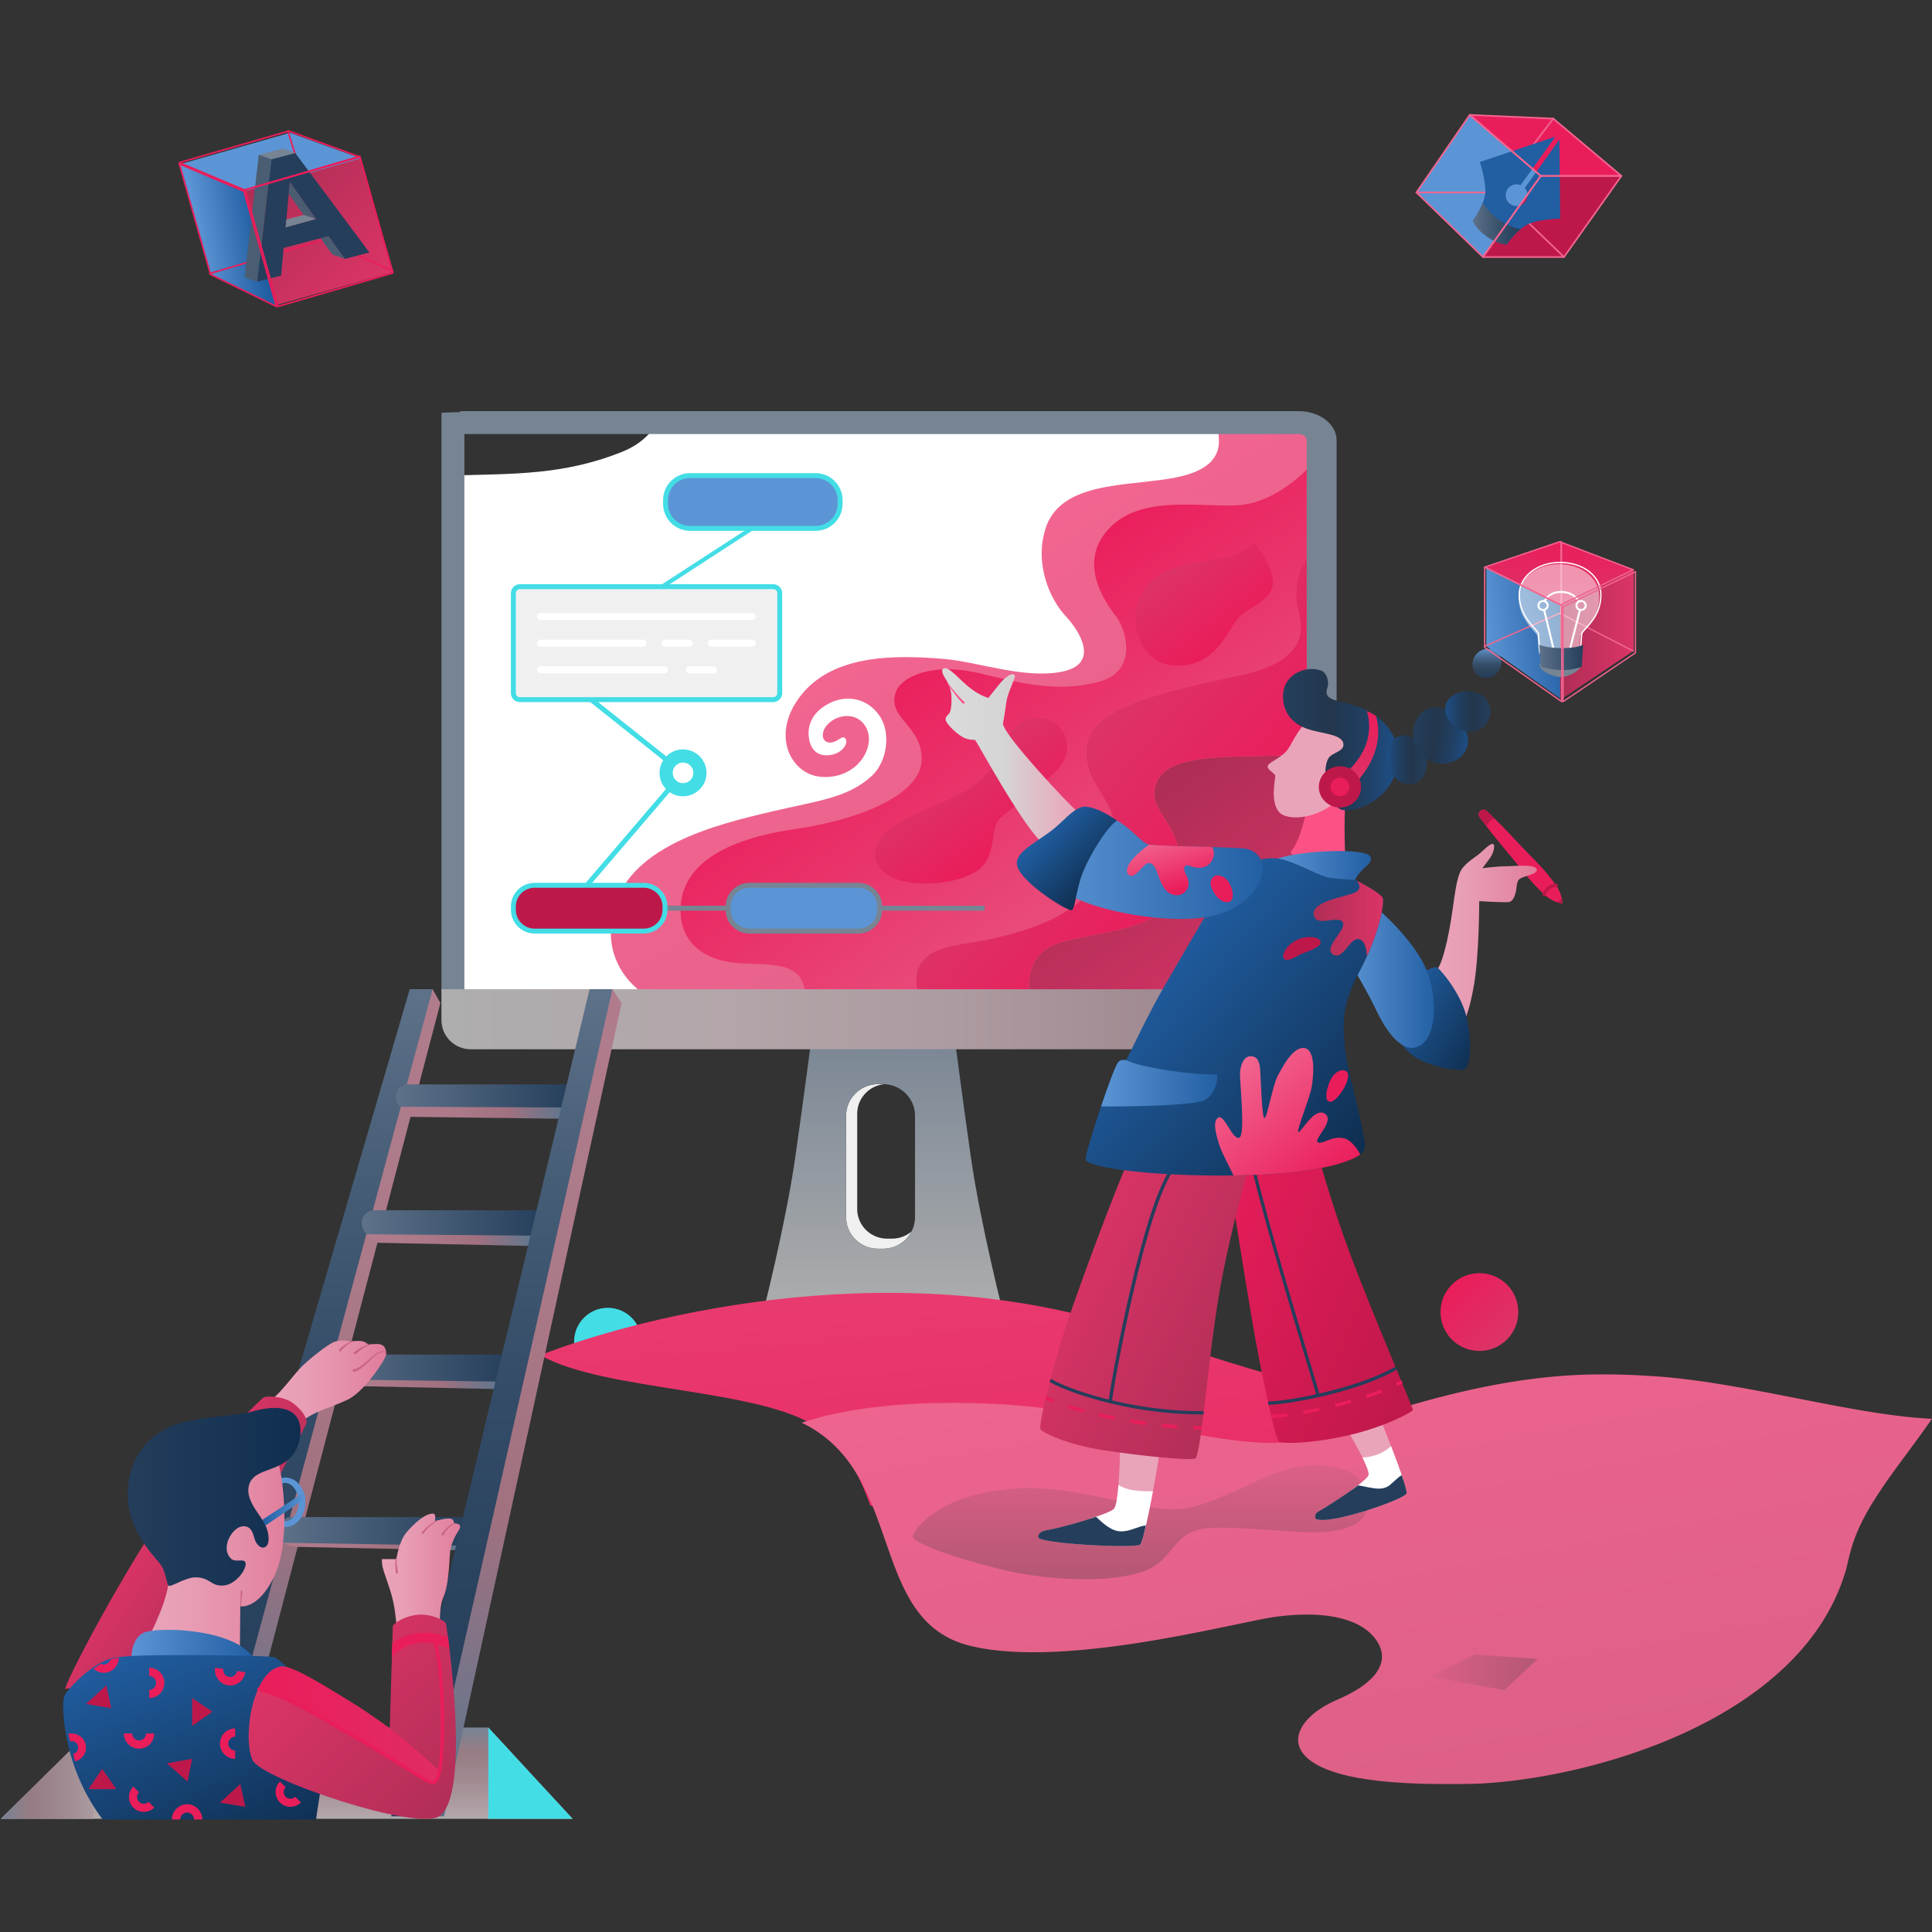 <svg id="SvgjsSvg1412" width="360" height="360" xmlns="http://www.w3.org/2000/svg" version="1.1" xmlns:xlink="http://www.w3.org/1999/xlink" xmlns:svgjs="http://svgjs.com/svgjs"><rect width="100%" height="100%" fill="#333333" stroke="none"/><defs id="SvgjsDefs1413"></defs><g id="SvgjsG1414"><svg xmlns="http://www.w3.org/2000/svg" viewBox="0 0 764 675" width="360" height="360"><defs><linearGradient id="a" x1="14.648%" x2="85.355%" y1="14.645%" y2="85.352%"><stop offset="0%" stop-color="#ea1d5b" class="stopColorEA971D svgShape"></stop><stop offset="100%" stop-color="#dc3467" class="stopColorDC6734 svgShape"></stop></linearGradient><linearGradient id="b" x1="50%" x2="50%" y1="100%" y2="0%"><stop offset="0%" stop-color="#aeaeae" class="stopColorB5A8AE svgShape"></stop><stop offset="100%" stop-color="#778493" class="stopColor93778B svgShape"></stop></linearGradient><linearGradient id="c" x1="38.003%" x2="95.621%" y1="33.896%" y2="105.438%"><stop offset="0%" stop-color="#f26590" class="stopColorF2D265 svgShape"></stop><stop offset="100%" stop-color="#dc6086" class="stopColorDCBB60 svgShape"></stop></linearGradient><linearGradient id="d" x1="39.858%" x2="72.074%" y1="32.596%" y2="70.938%"><stop offset="0%" stop-color="#ea1d5b" class="stopColorEA971D svgShape"></stop><stop offset="100%" stop-color="#e94a7a" class="stopColorE9AA4A svgShape"></stop></linearGradient><linearGradient id="e" x1="31.261%" x2="95.783%" y1="27.382%" y2="105.079%"><stop offset="0%" stop-color="#ae2e55" class="stopColorAE2E41 svgShape"></stop><stop offset="100%" stop-color="#dc3467" class="stopColorDC6734 svgShape"></stop></linearGradient><linearGradient id="f" x1="41.855%" x2="72.618%" y1="42.424%" y2="70.404%"><stop offset="0%" stop-color="#dc3467" class="stopColorDC6734 svgShape"></stop><stop offset="100%" stop-color="#ea1d5b" class="stopColorEA971D svgShape"></stop></linearGradient><linearGradient id="g" x1="23.78%" x2="71.986%" y1="18.064%" y2="71.806%"><stop offset="0%" stop-color="#dc3467" class="stopColorDC6734 svgShape"></stop><stop offset="100%" stop-color="#ea1d5b" class="stopColorEA971D svgShape"></stop></linearGradient><linearGradient id="h" x1="36.518%" x2="70.455%" y1="33.498%" y2="72.743%"><stop offset="0%" stop-color="#dc3467" class="stopColorDC6734 svgShape"></stop><stop offset="100%" stop-color="#ea1d5b" class="stopColorEA971D svgShape"></stop></linearGradient><linearGradient id="i" x1="0%" x2="100%" y1="50.001%" y2="50.001%"><stop offset="0%" stop-color="#aeaeae" class="stopColorB5A8AE svgShape"></stop><stop offset="31.73%" stop-color="#b3a5a9" class="stopColorB3A5AC svgShape"></stop><stop offset="57.83%" stop-color="#ac9ba0" class="stopColorAC9BA4 svgShape"></stop><stop offset="81.86%" stop-color="#a08990" class="stopColorA08998 svgShape"></stop><stop offset="100%" stop-color="#778493" class="stopColor93778B svgShape"></stop></linearGradient><linearGradient id="j" x1="23.843%" x2="80.867%" y1="-67.364%" y2="147.433%"><stop offset="0%" stop-color="#e94a7a" class="stopColorE9AA4A svgShape"></stop><stop offset="100%" stop-color="#ea1d5b" class="stopColorEA971D svgShape"></stop></linearGradient><linearGradient id="k" x1="21.642%" x2="84.706%" y1="-30.628%" y2="92.986%"><stop offset="0%" stop-color="#f26590" class="stopColorF2D265 svgShape"></stop><stop offset="100%" stop-color="#dc6086" class="stopColorDCBB60 svgShape"></stop></linearGradient><linearGradient id="l" x1="50%" x2="50%" y1="99.999%" y2="-.001%"><stop offset="0%" stop-color="#b35773" class="stopColorB39057 svgShape"></stop><stop offset="100%" stop-color="#dc6086" class="stopColorDCBB60 svgShape"></stop></linearGradient><linearGradient id="m" x1="-19.02%" x2="98.87%" y1="12.442%" y2="89.552%"><stop offset="0%" stop-color="#ea1d5b" class="stopColorEA971D svgShape"></stop><stop offset="100%" stop-color="#be184a" class="stopColorBE4118 svgShape"></stop></linearGradient><linearGradient id="n" x1="13.506%" x2="101.19%" y1="19.367%" y2="80.921%"><stop offset="0%" stop-color="#dc3467" class="stopColorDC6734 svgShape"></stop><stop offset="100%" stop-color="#ae2e55" class="stopColorAE2E41 svgShape"></stop></linearGradient><linearGradient id="o" x1=".003%" x2="100.001%" y1="50%" y2="50%"><stop offset="0%" stop-color="#253e5b" class="stopColor5B252C svgShape"></stop><stop offset="17.05%" stop-color="#243c57" class="stopColor572433 svgShape"></stop><stop offset="41.42%" stop-color="#23364c" class="stopColor4C2346 svgShape"></stop><stop offset="70.18%" stop-color="#204064" class="stopColor3B2064 svgShape"></stop><stop offset="100%" stop-color="#1c518c" class="stopColor241C8C svgShape"></stop></linearGradient><linearGradient id="p" x1="0%" x2="100.001%" y1="50%" y2="50%"><stop offset="0%" stop-color="#1c518c" class="stopColor241C8C svgShape"></stop><stop offset="29.82%" stop-color="#204064" class="stopColor3B2064 svgShape"></stop><stop offset="58.58%" stop-color="#23364c" class="stopColor4C2346 svgShape"></stop><stop offset="82.95%" stop-color="#243c57" class="stopColor572433 svgShape"></stop><stop offset="100%" stop-color="#253e5b" class="stopColor5B252C svgShape"></stop></linearGradient><linearGradient id="q" x1="-.373%" x2="100.832%" y1="42.743%" y2="58.547%"><stop offset="0%" stop-color="#253e5b" class="stopColor5B252C svgShape"></stop><stop offset="17.05%" stop-color="#243c57" class="stopColor572433 svgShape"></stop><stop offset="41.42%" stop-color="#23364c" class="stopColor4C2346 svgShape"></stop><stop offset="70.18%" stop-color="#204064" class="stopColor3B2064 svgShape"></stop><stop offset="100%" stop-color="#1c518c" class="stopColor241C8C svgShape"></stop></linearGradient><linearGradient id="r" x1="-.006%" x2="100%" y1="50%" y2="50%"><stop offset="0%" stop-color="#1c518c" class="stopColor241C8C svgShape"></stop><stop offset="29.82%" stop-color="#204064" class="stopColor3B2064 svgShape"></stop><stop offset="58.58%" stop-color="#23364c" class="stopColor4C2346 svgShape"></stop><stop offset="82.95%" stop-color="#243c57" class="stopColor572433 svgShape"></stop><stop offset="100%" stop-color="#253e5b" class="stopColor5B252C svgShape"></stop></linearGradient><linearGradient id="s" x1="50.008%" x2="50.008%" y1="100.006%" y2=".002%"><stop offset="0%" stop-color="#253e5b" class="stopColor5B252C svgShape"></stop><stop offset="11.71%" stop-color="#27405b" class="stopColor5B2733 svgShape"></stop><stop offset="28.45%" stop-color="#2e435b" class="stopColor5B2E46 svgShape"></stop><stop offset="48.21%" stop-color="#364f6b" class="stopColor5B3964 svgShape"></stop><stop offset="70.28%" stop-color="#486a90" class="stopColor5C4890 svgShape"></stop><stop offset="94%" stop-color="#5b8dc6" class="stopColor5C5BC6 svgShape"></stop><stop offset="100%" stop-color="#5c95d5" class="stopColor5C60D5 svgShape"></stop></linearGradient><linearGradient id="t" x1="50.002%" x2="50.002%" y1="99.999%" y2="-.002%"><stop offset="0%" stop-color="#dc3467" class="stopColorDC6734 svgShape"></stop><stop offset="100%" stop-color="#ea1d5b" class="stopColorEA971D svgShape"></stop></linearGradient><linearGradient id="u" x1="-.001%" x2="99.999%" y1="50%" y2="50%"><stop offset="0%" stop-color="#eaa4b9" class="stopColorEAAEA4 svgShape"></stop><stop offset="31.26%" stop-color="#e89db4" class="stopColorE8A89D svgShape"></stop><stop offset="78.25%" stop-color="#e388a4" class="stopColorE39688 svgShape"></stop><stop offset="100%" stop-color="#e07c9a" class="stopColorE08C7C svgShape"></stop></linearGradient><linearGradient id="v" x1="9.442%" x2="103.777%" y1="23.853%" y2="91.565%"><stop offset="0%" stop-color="#215ea2" class="stopColor2421A2 svgShape"></stop><stop offset="100%" stop-color="#0f2e50" class="stopColor250F50 svgShape"></stop></linearGradient><linearGradient id="w" x1=".002%" x2="100.003%" y1="50%" y2="50%"><stop offset="0%" stop-color="#5c95d5" class="stopColor5C60D5 svgShape"></stop><stop offset="100%" stop-color="#215ea2" class="stopColor2421A2 svgShape"></stop></linearGradient><linearGradient id="x" x1="-.001%" x2="99.998%" y1="50%" y2="50%"><stop offset="0%" stop-color="#5c95d5" class="stopColor5C60D5 svgShape"></stop><stop offset="100%" stop-color="#215ea2" class="stopColor2421A2 svgShape"></stop></linearGradient><linearGradient id="y" x1="23.228%" x2="92.638%" y1="29.077%" y2="93.129%"><stop offset="0%" stop-color="#215ea2" class="stopColor2421A2 svgShape"></stop><stop offset="100%" stop-color="#0f2e50" class="stopColor250F50 svgShape"></stop></linearGradient><linearGradient id="z" x1=".003%" x2="100%" y1="49.999%" y2="49.999%"><stop offset="0%" stop-color="#5c95d5" class="stopColor5C60D5 svgShape"></stop><stop offset="100%" stop-color="#215ea2" class="stopColor2421A2 svgShape"></stop></linearGradient><linearGradient id="A" x1=".003%" x2="100%" y1="49.999%" y2="49.999%"><stop offset="0%" stop-color="#ae2e55" class="stopColorAE2E41 svgShape"></stop><stop offset="100%" stop-color="#dc3467" class="stopColorDC6734 svgShape"></stop></linearGradient><linearGradient id="B" x1="10.615%" x2="83.809%" y1="19.595%" y2="101.619%"><stop offset="0%" stop-color="#f26590" class="stopColorF2D265 svgShape"></stop><stop offset="100%" stop-color="#ea1d5b" class="stopColorEA971D svgShape"></stop></linearGradient><linearGradient id="C" x1=".003%" x2="100.001%" y1="50%" y2="50%"><stop offset="0%" stop-color="#dbdbdb" class="stopColorFCC3BB svgShape"></stop><stop offset="45.88%" stop-color="#d5d5d5" class="stopColorF6BCB4 svgShape"></stop><stop offset="100%" stop-color="#eaa4b9" class="stopColorEAAEA4 svgShape"></stop></linearGradient><linearGradient id="D" x1=".001%" x2="100%" y1="50.001%" y2="50.001%"><stop offset="0%" stop-color="#5c95d5" class="stopColor5C60D5 svgShape"></stop><stop offset="100%" stop-color="#215ea2" class="stopColor2421A2 svgShape"></stop></linearGradient><linearGradient id="E" x1="31.122%" x2="83.799%" y1="18.225%" y2="71.043%"><stop offset="0%" stop-color="#215ea2" class="stopColor2421A2 svgShape"></stop><stop offset="100%" stop-color="#0f2e50" class="stopColor250F50 svgShape"></stop></linearGradient><linearGradient id="F" x1="27.205%" x2="75.58%" y1="-8.414%" y2="77.767%"><stop offset="0%" stop-color="#f26590" class="stopColorF2D265 svgShape"></stop><stop offset="100%" stop-color="#ea1d5b" class="stopColorEA971D svgShape"></stop></linearGradient><linearGradient id="G" x1="-.002%" x2="100%" y1="49.998%" y2="49.998%"><stop offset="0%" stop-color="#5e7289" class="stopColor895E68 svgShape"></stop><stop offset="32.9%" stop-color="#475d76" class="stopColor76474F svgShape"></stop><stop offset="74.85%" stop-color="#2e4762" class="stopColor622E36 svgShape"></stop><stop offset="100%" stop-color="#253e5b" class="stopColor5B252C svgShape"></stop></linearGradient><linearGradient id="H" x1="11.138%" x2="88.867%" y1="11.137%" y2="88.866%"><stop offset="0%" stop-color="#ae2e55" class="stopColorAE2E41 svgShape"></stop><stop offset="100%" stop-color="#dc3467" class="stopColorDC6734 svgShape"></stop></linearGradient><linearGradient id="I" x1="21.417%" x2="78.911%" y1="57.198%" y2="42.721%"><stop offset="0%" stop-color="#5c95d5" class="stopColor5C60D5 svgShape"></stop><stop offset="100%" stop-color="#215ea2" class="stopColor2421A2 svgShape"></stop></linearGradient><linearGradient id="J" x1=".354%" x2="106.327%" y1="60.257%" y2="38.365%"><stop offset="0%" stop-color="#5c95d5" class="stopColor5C60D5 svgShape"></stop><stop offset="100%" stop-color="#215ea2" class="stopColor2421A2 svgShape"></stop></linearGradient><linearGradient id="K" x1=".001%" x2="100%" y1="50%" y2="50%"><stop offset="0%" stop-color="#ae2e55" class="stopColorAE2E41 svgShape"></stop><stop offset="100%" stop-color="#dc3467" class="stopColorDC6734 svgShape"></stop></linearGradient><linearGradient id="L" x1="50%" x2="50%" y1="99.999%" y2=".001%"><stop offset="0%" stop-color="#dc3467" class="stopColorDC6734 svgShape"></stop><stop offset="100%" stop-color="#ea1d5b" class="stopColorEA971D svgShape"></stop></linearGradient><linearGradient id="M" x1="-.001%" x2="100%" y1="49.998%" y2="49.998%"><stop offset="0%" stop-color="#5e7289" class="stopColor895E68 svgShape"></stop><stop offset="100%" stop-color="#253e5b" class="stopColor5B252C svgShape"></stop></linearGradient><linearGradient id="N" x1="0%" x2="99.999%" y1="49.999%" y2="49.999%"><stop offset="0%" stop-color="#dc6086" class="stopColorDCBB60 svgShape"></stop><stop offset="100%" stop-color="#b35773" class="stopColorB39057 svgShape"></stop></linearGradient><linearGradient id="O" x1="50%" x2="50%" y1="100%" y2=".001%"><stop offset="0%" stop-color="#aeaeae" class="stopColorB5A8AE svgShape"></stop><stop offset="3.76%" stop-color="#b3a5a9" class="stopColorB3A5AC svgShape"></stop><stop offset="40.26%" stop-color="#a18c92" class="stopColorA18C9A svgShape"></stop><stop offset="73.41%" stop-color="#977c84" class="stopColor977C8F svgShape"></stop><stop offset="100%" stop-color="#778493" class="stopColor93778B svgShape"></stop></linearGradient><linearGradient id="P" x1="0%" x2="99.999%" y1="50.001%" y2="50.001%"><stop offset="0%" stop-color="#778493" class="stopColor93778B svgShape"></stop><stop offset="31.97%" stop-color="#967c84" class="stopColor967C90 svgShape"></stop><stop offset="71.76%" stop-color="#a08c92" class="stopColorA08C9D svgShape"></stop><stop offset="100%" stop-color="#ab9ba0" class="stopColorA99BAB svgShape"></stop></linearGradient><linearGradient id="Q" x1="50%" x2="50%" y1="100%" y2="0%"><stop offset="0%" stop-color="#5e7289" class="stopColor895E68 svgShape"></stop><stop offset="5.5%" stop-color="#61768d" class="stopColor8D616A svgShape"></stop><stop offset="36.19%" stop-color="#a17180" class="stopColorA17174 svgShape"></stop><stop offset="67.47%" stop-color="#ac7a89" class="stopColorAC7A7A svgShape"></stop><stop offset="100%" stop-color="#b07c8c" class="stopColorB07D7C svgShape"></stop></linearGradient><linearGradient id="R" x1="50%" x2="50%" y1="100%" y2="0%"><stop offset="0%" stop-color="#5e7289" class="stopColor895E68 svgShape"></stop><stop offset="5.5%" stop-color="#61768d" class="stopColor8D616A svgShape"></stop><stop offset="36.19%" stop-color="#a17180" class="stopColorA17174 svgShape"></stop><stop offset="67.47%" stop-color="#ac7a89" class="stopColorAC7A7A svgShape"></stop><stop offset="100%" stop-color="#b07c8c" class="stopColorB07D7C svgShape"></stop></linearGradient><linearGradient id="S" x1="0%" x2="99.999%" y1="50.003%" y2="50.003%"><stop offset="0%" stop-color="#b07c8c" class="stopColorB07D7C svgShape"></stop><stop offset="32.53%" stop-color="#ac7a89" class="stopColorAC7A7A svgShape"></stop><stop offset="63.81%" stop-color="#a17180" class="stopColorA17174 svgShape"></stop><stop offset="94.5%" stop-color="#61768d" class="stopColor8D616A svgShape"></stop><stop offset="100%" stop-color="#5e7289" class="stopColor895E68 svgShape"></stop></linearGradient><linearGradient id="T" x1="0%" x2="100%" y1="49.997%" y2="49.997%"><stop offset="0%" stop-color="#b07c8c" class="stopColorB07D7C svgShape"></stop><stop offset="32.53%" stop-color="#ac7a89" class="stopColorAC7A7A svgShape"></stop><stop offset="63.81%" stop-color="#a17180" class="stopColorA17174 svgShape"></stop><stop offset="94.5%" stop-color="#61768d" class="stopColor8D616A svgShape"></stop><stop offset="100%" stop-color="#5e7289" class="stopColor895E68 svgShape"></stop></linearGradient><linearGradient id="U" x1="0%" x2="100.001%" y1="50%" y2="50%"><stop offset="0%" stop-color="#b07c8c" class="stopColorB07D7C svgShape"></stop><stop offset="32.53%" stop-color="#ac7a89" class="stopColorAC7A7A svgShape"></stop><stop offset="63.81%" stop-color="#a17180" class="stopColorA17174 svgShape"></stop><stop offset="94.5%" stop-color="#61768d" class="stopColor8D616A svgShape"></stop><stop offset="100%" stop-color="#5e7289" class="stopColor895E68 svgShape"></stop></linearGradient><linearGradient id="V" x1="0%" x2="99.999%" y1="49.998%" y2="49.998%"><stop offset="0%" stop-color="#b07c8c" class="stopColorB07D7C svgShape"></stop><stop offset="32.53%" stop-color="#ac7a89" class="stopColorAC7A7A svgShape"></stop><stop offset="63.81%" stop-color="#a17180" class="stopColorA17174 svgShape"></stop><stop offset="94.5%" stop-color="#61768d" class="stopColor8D616A svgShape"></stop><stop offset="100%" stop-color="#5e7289" class="stopColor895E68 svgShape"></stop></linearGradient><linearGradient id="W" x1="50%" x2="50%" y1="100%" y2="0%"><stop offset="0%" stop-color="#253e5b" class="stopColor5B252C svgShape"></stop><stop offset="26.42%" stop-color="#29425e" class="stopColor5E2930 svgShape"></stop><stop offset="51.81%" stop-color="#344c67" class="stopColor67343B svgShape"></stop><stop offset="76.72%" stop-color="#465d76" class="stopColor76464F svgShape"></stop><stop offset="100%" stop-color="#5e7289" class="stopColor895E68 svgShape"></stop></linearGradient><linearGradient id="X" x1="0%" x2="100%" y1="49.998%" y2="49.998%"><stop offset="0%" stop-color="#5e7289" class="stopColor895E68 svgShape"></stop><stop offset="100%" stop-color="#253e5b" class="stopColor5B252C svgShape"></stop></linearGradient><linearGradient id="Y" x1="0%" x2="100%" y1="50.001%" y2="50.001%"><stop offset="0%" stop-color="#5e7289" class="stopColor895E68 svgShape"></stop><stop offset="100%" stop-color="#253e5b" class="stopColor5B252C svgShape"></stop></linearGradient><linearGradient id="Z" x1="0%" x2="100.001%" y1="50.002%" y2="50.002%"><stop offset="0%" stop-color="#5e7289" class="stopColor895E68 svgShape"></stop><stop offset="100%" stop-color="#253e5b" class="stopColor5B252C svgShape"></stop></linearGradient><linearGradient id="aa" x1="0%" x2="99.999%" y1="50.001%" y2="50.001%"><stop offset="0%" stop-color="#5e7289" class="stopColor895E68 svgShape"></stop><stop offset="100%" stop-color="#253e5b" class="stopColor5B252C svgShape"></stop></linearGradient><linearGradient id="ab" x1="50%" x2="50%" y1="100%" y2="0%"><stop offset="0%" stop-color="#253e5b" class="stopColor5B252C svgShape"></stop><stop offset="26.42%" stop-color="#29425e" class="stopColor5E2930 svgShape"></stop><stop offset="51.81%" stop-color="#344c67" class="stopColor67343B svgShape"></stop><stop offset="76.72%" stop-color="#465d76" class="stopColor76464F svgShape"></stop><stop offset="100%" stop-color="#5e7289" class="stopColor895E68 svgShape"></stop></linearGradient><linearGradient id="ac" x1="-.001%" x2="100.001%" y1="49.999%" y2="49.999%"><stop offset="0%" stop-color="#eaa4b9" class="stopColorEAAEA4 svgShape"></stop><stop offset="31.26%" stop-color="#e89db4" class="stopColorE8A89D svgShape"></stop><stop offset="78.25%" stop-color="#e388a4" class="stopColorE39688 svgShape"></stop><stop offset="100%" stop-color="#e07c9a" class="stopColorE08C7C svgShape"></stop></linearGradient><linearGradient id="ad" x1="33.811%" x2="76.869%" y1="39.968%" y2="75.507%"><stop offset="0%" stop-color="#dc3467" class="stopColorDC6734 svgShape"></stop><stop offset="100%" stop-color="#ae2e55" class="stopColorAE2E41 svgShape"></stop></linearGradient><linearGradient id="ae" x1="-.001%" x2="99.999%" y1="50%" y2="50%"><stop offset="0%" stop-color="#eaa4b9" class="stopColorEAAEA4 svgShape"></stop><stop offset="31.26%" stop-color="#e89db4" class="stopColorE8A89D svgShape"></stop><stop offset="78.25%" stop-color="#e388a4" class="stopColorE39688 svgShape"></stop><stop offset="100%" stop-color="#e07c9a" class="stopColorE08C7C svgShape"></stop></linearGradient><linearGradient id="af" x1="-.002%" x2="100%" y1="50.001%" y2="50.001%"><stop offset="0%" stop-color="#253e5b" class="stopColor5B252C svgShape"></stop><stop offset="100%" stop-color="#0f2e50" class="stopColor250F50 svgShape"></stop></linearGradient><linearGradient id="ag" x1="0%" x2="99.999%" y1="50.009%" y2="50.009%"><stop offset="0%" stop-color="#215ea2" class="stopColor2421A2 svgShape"></stop><stop offset="100%" stop-color="#5c95d5" class="stopColor5C60D5 svgShape"></stop></linearGradient><linearGradient id="ah" x1="-.001%" x2="100%" y1="49.999%" y2="49.999%"><stop offset="0%" stop-color="#5c95d5" class="stopColor5C60D5 svgShape"></stop><stop offset="100%" stop-color="#215ea2" class="stopColor2421A2 svgShape"></stop></linearGradient><linearGradient id="ai" x1="15.618%" x2="88.777%" y1="-.33%" y2="112.841%"><stop offset="0%" stop-color="#215ea2" class="stopColor2421A2 svgShape"></stop><stop offset="100%" stop-color="#0f2e50" class="stopColor250F50 svgShape"></stop></linearGradient><linearGradient id="aj" x1="-.003%" x2="99.993%" y1="50.001%" y2="50.001%"><stop offset="0%" stop-color="#eaa4b9" class="stopColorEAAEA4 svgShape"></stop><stop offset="31.26%" stop-color="#e89db4" class="stopColorE8A89D svgShape"></stop><stop offset="78.25%" stop-color="#e388a4" class="stopColorE39688 svgShape"></stop><stop offset="100%" stop-color="#e07c9a" class="stopColorE08C7C svgShape"></stop></linearGradient><linearGradient id="ak" x1="24.482%" x2="100.408%" y1="13.643%" y2="90.35%"><stop offset="0%" stop-color="#dc3467" class="stopColorDC6734 svgShape"></stop><stop offset="100%" stop-color="#ae2e55" class="stopColorAE2E41 svgShape"></stop></linearGradient><linearGradient id="al" x1=".001%" x2="100.001%" y1="50%" y2="50%"><stop offset="0%" stop-color="#ea1d5b" class="stopColorEA971D svgShape"></stop><stop offset="100%" stop-color="#e12c63" class="stopColorE1772C svgShape"></stop></linearGradient></defs><g fill="none" fill-rule="evenodd"><g transform="translate(227 458)"><ellipse cx="13.355" cy="27.992" fill="#43dde6" rx="13.326" ry="13.324" class="colorB5A8AE svgShape"></ellipse><ellipse cx="358.029" cy="16.347" fill="url(#a)" rx="15.384" ry="15.382"></ellipse></g><path fill="#f0f0f0" d="M352.725 445.319h-1.875c-6.554 0-11.868-5.253-11.868-11.733v-37.67c0-6.067 4.66-11.06 10.635-11.67-.135-.003-.267-.019-.403-.019h-1.994c-6.978 0-12.634 5.591-12.634 12.49v40.101c0 6.899 5.656 12.49 12.634 12.49h1.994a12.64 12.64 0 0 0 11.26-6.847 11.894 11.894 0 0 1-7.749 2.858Z" class="colorE3DDE4 svgShape"></path><path fill="url(#b)" fill-rule="nonzero" d="M95.98 116.822s-9.147-35.724-12.967-62.167C79.688 31.64 75.698.684 75.698.684H48.214v.014l-.007-.014H20.724s-3.99 30.956-7.315 53.97C9.589 81.099.443 116.823.443 116.823h47.764l.007-.015v.015H95.98ZM46.22 90.308c-6.978 0-12.634-5.592-12.634-12.49V37.716c0-6.9 5.656-12.49 12.634-12.49h1.994c6.979 0 12.634 5.59 12.634 12.49v40.1c0 6.9-5.655 12.49-12.634 12.49H46.22Z" transform="translate(301 359)"></path><g transform="translate(174 118)"><path fill="#ffffff" d="M350.55 230.302V13.935c0-6.222-5.051-11.266-11.282-11.266H87.119c-3 5.664-7.509 10.442-15.004 13.458-23.27 9.362-43.171 8.687-67.535 9.413v204.762h345.97Z" class="colorFFF svgShape"></path><path fill="url(#c)" d="M350.55 13.935c0-6.222-5.051-11.266-11.282-11.266h-30.646l-1.515 3.261c2.431 8.416.648 15.537-11.56 19.26-17.649 5.38-49.47.526-56.074 21.255-4.538 14.242 1.836 28.161 7.886 34.635 6.051 6.474 13.397 18.99-1.296 22.011-14.693 3.022-33.28-3.831-46.24-4.963-19.773-1.727-46.459-2.267-58.884 16.831-9.192 14.129-2.16 27.622 8.157 29.51 7.869 1.44 16.26-2.265 19.448-9.71 2.938-6.863-.59-12.873-5.672-13.918-5.24-1.08-10.195 2.478-11.236 5.773-.972 3.074.844 4.7 2.808 4.531 3.133-.27 4.485-3.021 5.726-1.727 1.59 1.657-.783 5.746-5.401 6.582-3.482.631-7.86-.189-8.86-6.474-.937-5.893 2.053-11.275 8.968-14.35 6.416-2.854 14.046-1.511 18.8 5.179 4.754 6.69 3.295 18.288-3.026 24.06-9.434 8.618-21.085 9.698-39.111 13.919-23.022 5.39-58.127 13.972-63.313 40.784-3.064 15.836 4.549 25.594 11.92 31.183H350.55V13.935Z"></path><path fill="url(#d)" d="M216.676 209.046c14.483-3.235 41.056-9.386 48.619-33.178 6.971-21.93-11.184-25.068-9.724-42.997 1.296-15.915 31.438-22.084 60.503-28.268 29.41-6.259 24.634-20.286 22.905-27.19 0 0-3.98-18.607 11.571-25.24V17.3l-2.927-1.334c-.648 4.532-16.337 20.813-32.878 21.383-16.605.574-40.05-4.39-51.881 11.147-9.392 12.335-.81 26.004 4.537 32.855 3.61 4.626 9.167 21.419-6.807 25.733-19.772 5.34-37.784-1.65-50.563-4.045-15.828-2.968-27.713 1.996-29.82 8.254-3.565 10.586 11.102 13.18 10.21 27.351-.757 12.03-21.118 22.47-50.077 26.705-32.467 4.748-44.763 16.838-45.216 31.29-.433 13.81 9.562 20.5 21.716 21.633 11.64 1.086 26.685-1.528 27.516 12.03h44.556c-4.298-19.5 15.586-18.534 27.76-21.255Z"></path><path fill="url(#e)" d="M283.446 146.682c-5.348 12.677 12.479 15.753 8.859 39.922-3.219 21.488-39.976 18.558-51.86 25.68-7.084 4.245-7.949 12.245-7.49 18.018H350.55v-97.61c-13.37 8.27-60.238-2.287-67.104 13.99Z"></path><path fill="url(#f)" d="M338.979 77.412c1.73 6.905 6.505 20.932-22.905 27.19-29.065 6.185-59.207 12.355-60.503 28.269-1.461 17.93 16.695 21.067 9.724 42.997-7.563 23.79-34.136 29.943-48.62 33.178-12.173 2.72-32.056 1.755-27.759 21.256h44.038c-.457-5.773.407-13.773 7.492-18.019 11.883-7.12 48.64-4.19 51.859-25.68 3.619-24.168-14.207-27.244-8.86-39.921 6.868-16.277 53.736-5.72 67.105-13.99V52.175C335 58.806 338.98 77.412 338.98 77.412Z"></path><path fill="url(#g)" d="M322.016 52.056c-4.214 4.532-11.452 6.258-18.582 7.229-7.13.97-19.88 2.266-25.985 13.163-6.07 10.839-.386 27.121 12.317 28.161 17.126 1.403 21.555-14.134 26.093-18.935 4.13-4.372 13.289-6.636 13.451-13.595.162-6.96-7.294-16.023-7.294-16.023Z"></path><path fill="url(#h)" d="M184.047 186.172c9.98 1.963 25.93-.15 31.115-6.905 4.97-6.474 2.162-14.243 6.483-18.343 4.32-4.1 21.733-16.003 25.065-22.659 3.025-6.042.648-13.81-6.266-16.184-6.694-2.298-12.533.647-15.558 6.69-3.026 6.043-5.834 15.105-17.503 21.795-9.74 5.583-31.676 11.572-34.79 21.579-2.483 7.985 4.323 12.624 11.454 14.027Z"></path><path fill="#778493" d="M339.537 9.143c1.77 0 3.212 1.105 3.212 2.464V230.41h11.81V11.607c0-6.367-6.725-11.528-15.022-11.528H8.115C6.232 3.389 3.82 6.46.546 9.143h338.99Z" class="color93778B svgShape"></path><path fill="#778493" d="M9.646 230.409V.403C6.686.485 3.665.58.57.706v229.703h9.076Z" class="color93778B svgShape"></path><path fill="url(#i)" d="M.57 228.682v12.21c0 6.366 5.168 11.528 11.544 11.528h330.903c6.375 0 11.543-5.162 11.543-11.528v-12.21H.57Z"></path><path fill="#f0f0f0" d="M134.347 111.58a2.59 2.59 0 0 1-2.593 2.59H31.6a2.592 2.592 0 0 1-2.593-2.59V72.09c0-1.43 1.16-2.59 2.593-2.59h100.155a2.591 2.591 0 0 1 2.593 2.59v39.49Z" class="colorE3DDE4 svgShape"></path><path fill="#43dde6" fill-rule="nonzero" d="M131.754 115.14H31.6a3.567 3.567 0 0 1-3.565-3.56V72.09c0-1.964 1.6-3.56 3.565-3.56h100.155a3.567 3.567 0 0 1 3.566 3.56v39.49c0 1.964-1.6 3.56-3.566 3.56ZM31.6 70.473c-.893 0-1.62.726-1.62 1.618v39.49c0 .892.726 1.619 1.62 1.619h100.155c.894 0 1.621-.726 1.621-1.619V72.09a1.62 1.62 0 0 0-1.62-1.618H31.598Z" class="colorB5A8AE svgShape"></path><path fill="#ffffff" d="M39.784 82.69h83.624a1.377 1.377 0 1 0 0-2.75H39.784a1.377 1.377 0 1 0 0 2.75ZM39.784 93.211H80.19a1.377 1.377 0 1 0 0-2.752H39.784a1.377 1.377 0 1 0 0 2.752ZM123.408 90.46h-16.099a1.377 1.377 0 1 0 0 2.752h16.099a1.377 1.377 0 1 0 0-2.752ZM99.935 91.836c0-.76-.616-1.376-1.377-1.376H89.05a1.377 1.377 0 1 0 0 2.752h9.507c.761 0 1.377-.616 1.377-1.376ZM108.174 100.98h-9.507a1.377 1.377 0 1 0 0 2.752h9.507a1.376 1.376 0 1 0 0-2.752ZM88.645 100.98H39.785a1.377 1.377 0 1 0 0 2.752h48.86a1.377 1.377 0 1 0 0-2.752Z" class="colorFFF svgShape"></path><path fill="#43dde6" d="m124.776 44.535.926 1.37-37.233 24.172-.925-1.37zM58.81 188.205l-1.48-1.26 37.378-43.69-35.516-28.29 1.213-1.52 37.088 29.544z" class="colorB5A8AE svgShape"></path><path fill="#778493" d="M77.95 195.667h137.429v1.942H77.95z" class="color93778B svgShape"></path><path fill="#be184a" d="M88.97 197.286c0 4.648-3.774 8.416-8.428 8.416H37.433c-4.654 0-8.427-3.768-8.427-8.416v-1.295c0-4.648 3.773-8.416 8.427-8.416h43.11c4.654 0 8.426 3.769 8.426 8.416v1.295Z" class="colorBE4118 svgShape"></path><path fill="#43dde6" fill-rule="nonzero" d="M80.542 206.672H37.433c-5.183 0-9.4-4.21-9.4-9.387v-1.295c0-5.176 4.218-9.386 9.4-9.386h43.11c5.182 0 9.399 4.211 9.399 9.386v1.295c0 5.176-4.217 9.387-9.4 9.387Zm-43.109-18.127c-4.11 0-7.455 3.34-7.455 7.445v1.295c0 4.105 3.345 7.445 7.455 7.445h43.11c4.11 0 7.454-3.34 7.454-7.445v-1.295c0-4.105-3.345-7.445-7.455-7.445H37.433Z" class="colorB5A8AE svgShape"></path><path fill="#5c95d5" d="M173.89 197.286c0 4.648-3.772 8.416-8.427 8.416h-43.108c-4.656 0-8.427-3.768-8.427-8.416v-1.295c0-4.648 3.772-8.416 8.427-8.416h43.108c4.655 0 8.427 3.769 8.427 8.416v1.295Z" class="color5C60D5 svgShape"></path><path fill="#778493" fill-rule="nonzero" d="M165.463 206.672h-43.108c-5.183 0-9.4-4.21-9.4-9.387v-1.295c0-5.176 4.218-9.386 9.4-9.386h43.108c5.183 0 9.4 4.211 9.4 9.386v1.295c0 5.176-4.217 9.387-9.4 9.387Zm-43.108-18.127c-4.112 0-7.455 3.34-7.455 7.445v1.295c0 4.105 3.344 7.445 7.455 7.445h43.108c4.11 0 7.455-3.34 7.455-7.445v-1.295c0-4.105-3.345-7.445-7.455-7.445h-43.108Z" class="color93778B svgShape"></path><ellipse cx="96.1" cy="143.121" fill="#43dde6" rx="9.292" ry="9.28" class="colorB5A8AE svgShape"></ellipse><ellipse cx="96.1" cy="143.121" fill="#ffffff" rx="4.079" ry="4.074" class="colorFFF svgShape"></ellipse><path fill="#5c95d5" d="M158.224 36.752c0 5.352-4.344 9.69-9.702 9.69H98.888c-5.36 0-9.702-4.34-9.702-9.69v-1.49c0-5.352 4.344-9.69 9.702-9.69h49.634c5.358 0 9.702 4.338 9.702 9.69v1.49Z" class="color5C60D5 svgShape"></path><path fill="#43dde6" fill-rule="nonzero" d="M148.522 47.413H98.888c-5.886 0-10.675-4.783-10.675-10.661v-1.49c0-5.88 4.79-10.661 10.675-10.661h49.634c5.886 0 10.675 4.782 10.675 10.66v1.49c0 5.88-4.789 10.662-10.675 10.662Zm-49.634-20.87c-4.814 0-8.73 3.91-8.73 8.718v1.49c0 4.809 3.916 8.72 8.73 8.72h49.634c4.814 0 8.73-3.911 8.73-8.72v-1.49c0-4.808-3.916-8.719-8.73-8.719H98.888Z" class="colorB5A8AE svgShape"></path></g><path fill="url(#j)" d="M237.44 16.452C144.898-15.788 42.7 9.002.66 25.41 26.38 39.887 87.3 38.355 110.316 54.042c10.36 7.06 16.45 18.266 20.822 30.811 22.477 6.826 44.268 14.213 61.716 20.784 45.269 17.047 186.068-14.663 217.516-22.099V44.56c-32.017 7.226-71.266 7.312-172.932-28.107Z" transform="translate(213 466)"></path><path fill="url(#k)" d="M227.7 105.789c4.782 7.714.129 15.977-15.9 22.863-13.51 5.805-20.369 15.915-11.377 23.44.23.193.474.385.726.574l.161.119c.215.158.437.316.668.471l.181.124c.26.171.528.341.806.51.03.017.057.035.086.053.63.377 1.31.746 2.037 1.104l.241.116c.286.137.578.273.877.408l.291.129c.318.14.646.276.98.413l.219.09a49.264 49.264 0 0 0 1.322.503c.422.153.858.302 1.303.449l.373.12c.342.111.693.22 1.05.328a65.398 65.398 0 0 0 1.567.448l.391.108c.519.137 1.047.272 1.59.404l.066.014c.513.123 1.042.243 1.58.36.171.038.346.073.52.11a83.027 83.027 0 0 0 3.117.601l.564.1a105.912 105.912 0 0 0 5.006.732c.292.037.586.072.882.108.835.1 1.677.196 2.527.283.237.025.472.052.71.075 1.058.105 2.126.2 3.202.288.248.02.5.038.748.056.868.067 1.744.128 2.623.185.31.019.622.04.933.058 1.087.064 2.179.123 3.28.173l.06.002c1.119.05 2.247.091 3.378.127.327.011.656.02.984.03.893.025 1.788.046 2.686.064.272.006.543.013.816.017 1.126.019 2.256.033 3.39.042.292.003.583.003.875.005.887.005 1.775.008 2.665.007l1.078-.001a546.4 546.4 0 0 0 6.864-.064l1.242-.02c.6-.01 1.202-.02 1.804-.032 45.902-2 129.778-25.601 146.351-85.522l.013-.002.053-.242c.167-.8.344-1.603.534-2.407.137-.586.277-1.173.426-1.76a114.895 114.895 0 0 1 1.08-3.915 54.322 54.322 0 0 1 1.22-3.554c.282-.747.58-1.491.895-2.235.079-.188.152-.377.234-.564a73.59 73.59 0 0 1 1.068-2.348l.01.005c6.457-13.494 17.744-26.667 28.224-41.8-31.116-1.274-75.682-14.957-111.733-16.93-.022-.003-.045-.004-.067-.006l-.093-.006A276.067 276.067 0 0 0 314.17.013c-57.648.55-108.314 26.627-126.906 27.043-26.932.604-67.488-13.638-113.113-15.474-35.495-1.429-58.714 2.43-74.15 7.524 41.19 19.747 25.892 78.054 66.379 88.16 37.438 9.343 104.929-9.204 120.994-11.395 19.194-2.616 34.443.428 40.327 9.918Z" transform="translate(317 499)"></path><path fill="url(#l)" d="M81.902 45.328c26.05-2.528 49.856 8.745 66.81 7.946 15.332-.722 35.55-15.904 50.358-17.096 13.461-1.084 25.07 2.65 24.929 14.689-.124 10.594-14.708 11.798-24.182 11.558-9.473-.241-34.545-2.995-42.13-1.205-11.218 2.65-10.648 11.631-21.19 16.133-11.842 5.057-37.643 4.816-58.584-.481-20.94-5.298-34.39-10.573-33.9-13.003.49-2.43 9.345-15.773 37.889-18.541Z" transform="translate(317 499)"></path><path fill="#ea1d5b" d="M587.972 276.214a285.242 285.242 0 0 1 8.354 8.363c2.743 2.824 5.387 5.735 8.136 8.556 2.747 2.822 5.535 5.605 7.994 8.68a85.638 85.638 0 0 1 1.811 2.334c.58.8 1.19 1.573 1.69 2.442.506.863.93 1.8 1.267 2.81.326 1.024.572 2.115.593 3.405-1.283-.182-2.339-.563-3.317-1.013a14.884 14.884 0 0 1-2.64-1.606c-.803-.603-1.496-1.303-2.22-1.975a84.373 84.373 0 0 1-2.098-2.084c-2.752-2.816-5.175-5.921-7.64-8.99-2.465-3.07-5.031-6.048-7.5-9.114a283.78 283.78 0 0 1-7.28-9.306 1.893 1.893 0 0 1 .392-2.657 1.913 1.913 0 0 1 2.458.155Z" class="colorEA971D svgShape"></path><path fill="#be184a" d="M610.738 309.89h-.013a.654.654 0 0 1-.654-.651c0-.682.597-1.945 1.598-2.877a4.92 4.92 0 0 1 3.753-1.344.665.665 0 1 1-.087 1.325 3.546 3.546 0 0 0-2.695.933c-.832.746-1.227 1.72-1.236 1.965a.675.675 0 0 1-.666.65ZM591.07 279.251c-1.027-1.018-2.053-2.036-3.098-3.037a1.913 1.913 0 0 0-2.459-.154 1.894 1.894 0 0 0-.391 2.657c.885 1.186 1.792 2.355 2.698 3.524.534-1.165 1.477-2.432 3.25-2.99ZM617.553 310.64l-1.682 1.696a10.71 10.71 0 0 0 1.946.467 10.614 10.614 0 0 0-.264-2.163Z" class="colorBE4118 svgShape"></path><path fill="#eaa4b9" d="M543.063 510.056c2.191 4.662 13.811 33.794 13.155 36.015-.657 2.22-29.67 12.425-35.681 10.17-.784-.295-.642-2.188.594-2.878 3.15-1.759 18.637-11.45 20.01-14.41 1.258-2.714-10.947-22.043-10.738-22.16.665-.372 12.66-6.737 12.66-6.737Z" class="colorEAAEA4 svgShape"></path><path fill="#ffffff" d="M554.97 540.841c-1.164-3.593-2.987-8.553-4.875-13.468-4.09 3.66-8.624 4.4-11.3 4.505 1.654 3.333 2.772 6.157 2.346 7.075-.55 1.189-3.373 3.458-6.758 5.866 4.568.374 13.276 1.087 13.452 1.087.133 0 3.824-2.66 7.136-5.065Z" class="colorFFF svgShape"></path><path fill="#253e5b" d="M520.538 556.24c6.012 2.255 35.024-7.95 35.68-10.17.187-.632-.618-3.436-1.915-7.231-2.072 1.193-4.226 3.887-5.745 4.605-2.083.984-3.952.876-7.398.219-1.707-.323-2.973-.643-4.12-.8-5.207 3.998-13.67 9.25-15.908 10.5-1.236.69-1.378 2.582-.594 2.877Z" class="color5B252C svgShape"></path><path fill="url(#m)" d="M.745.297c.215 5.25 7.48 50.307 10.471 67.804 2.992 17.497 9.028 47.134 10.63 47.626 1.603.492 10.257.984 25.804-2.297 15.545-3.281 26.924-9.679 27.084-10.334.16-.657-16.287-38.822-24.51-60.813C42.002 20.29 36.911 1.062 36.911 1.062L.745.297Z" transform="translate(484 410)"></path><path fill="#253e5b" d="M501.987 510.974c-.186 0-.36-.003-.52-.01l.05-1.31c6.233.246 35.16-4.926 50.214-13.683l.634 1.14c-15.144 8.808-42.974 13.863-50.378 13.863Z" class="color5B252C svgShape"></path><path fill="#ea1d5b" fill-rule="nonzero" d="M503.188 516.16c-.194 0-.376-.004-.543-.012l.05-1.31c1.307.049 3.507-.12 6.292-.488l.164 1.304c-2.514.33-4.575.505-5.963.505Zm12.335-1.51-.22-1.294c2.029-.364 4.142-.782 6.28-1.24l.263 1.284c-2.152.461-4.28.882-6.323 1.25Zm12.603-2.703-.302-1.275c2.098-.522 4.18-1.076 6.189-1.65l.345 1.265a190.68 190.68 0 0 1-6.232 1.66Zm12.402-3.554-.394-1.249a115.15 115.15 0 0 0 6.02-2.167l.459 1.225c-1.886.741-3.933 1.48-6.085 2.19Zm12.03-4.802-.558-1.182c.734-.362 1.44-.732 2.103-1.1l.61 1.156c-.68.376-1.405.754-2.154 1.126Z" class="colorEA971D svgShape"></path><path fill="#253e5b" d="M520.68 507.529c-.31-1.118-1.412-4.782-2.937-9.852-6.437-21.406-21.512-71.53-24.12-87.066l1.263-.221c2.595 15.453 17.653 65.52 24.083 86.901 1.585 5.268 2.632 8.749 2.943 9.883l-1.232.355Z" class="color5B252C svgShape"></path><path fill="#eaa4b9" d="M458.884 527.25c-.492 5.325-6.225 37.431-8.027 39.043-1.802 1.615-40.298-.321-40.298-2.903 0-2.581 2.62-2.581 6.389-3.389 3.767-.806 21.558-5.573 23.643-7.905 2.084-2.33 2.494-25.729 2.246-25.795-.246-.067 16.047.95 16.047.95Z" class="colorEAAEA4 svgShape"></path><path fill="#ffffff" d="M442.294 542.789v.001c-.364 4.515-.913 8.422-1.703 9.306-.94 1.053-5.077 2.597-9.68 4.054l1.927 2.561 8.518 4.355 11.064-1.266c1.054-4.107 2.349-10.427 3.505-16.595-9.23.215-11.512-1.39-13.63-2.416Z" class="colorFFF svgShape"></path><path fill="#253e5b" d="M410.56 563.39c0 2.582 38.496 4.518 40.297 2.903.517-.462 1.357-3.432 2.304-7.558-3.047.221-5.905 2.342-9.838 2.342-3.953 0-7.39-3.492-9.898-5.747-6.083 2.062-14.09 4.162-16.477 4.671-3.768.808-6.389.808-6.389 3.389Z" class="color5B252C svgShape"></path><path fill="url(#n)" d="M35.288.737c-2.616 4.957-21.459 54.53-26.21 70.986C4.326 88.18.559 103.507 1.542 104.797c.983 1.29 10.157 5.971 25.063 8.228 14.907 2.26 33.791 4.156 36.062 3.206 2.27-.947 5.275-41.496 9.643-66.233C76.678 25.26 83.887.952 83.887.952L35.288.737Z" transform="translate(410 416)"></path><path fill="#253e5b" d="M475.193 514.836c-29.972 0-54.952-9.602-60.238-12.948l.709-1.086c5.248 3.323 30.27 12.898 60.296 12.74l.007 1.29c-.258.002-.517.004-.774.004Z" class="color5B252C svgShape"></path><g fill="#ea1d5b" class="colorEA971D svgShape"><path d="M416.27 510.16c-1.327-.546-2.349-1.044-3.035-1.479l.709-1.084c.613.387 1.592.862 2.831 1.372l-.505 1.192Z"></path><path fill-rule="nonzero" d="M465.597 520.342c-2.059-.151-4.175-.34-6.288-.566l.14-1.284c2.1.223 4.2.413 6.245.563l-.097 1.287Zm-12.556-1.337a211.903 211.903 0 0 1-6.238-.958l.221-1.272c2.06.348 4.145.668 6.2.952l-.183 1.278Zm-12.444-2.102a212.871 212.871 0 0 1-6.17-1.328l.3-1.256c1.995.462 4.057.906 6.13 1.32l-.26 1.264Zm-12.295-2.857a141.906 141.906 0 0 1-6.066-1.761l.4-1.23c1.862.59 3.883 1.177 6.01 1.748l-.344 1.243Z"></path><path d="M475.195 520.78a154.623 154.623 0 0 1-3.29-.09l.049-1.289c1.085.041 2.174.07 3.263.088l-.022 1.29Z"></path></g><path fill="#253e5b" d="m439.69 509.831-1.303-.143c.936-8.34 13.626-78.79 25.392-93.27l1.023.806c-11.376 14.005-24.217 84.636-25.112 92.607Z" class="color5B252C svgShape"></path><path fill="#fc5185" d="M517.01 274.12c-.543 3.132-2.72 13.283-6.202 17.71-3.48 4.429 21.108 1.62 21.108 1.62s-.524-12.615.11-21.166c.003-2.609-2.722-4.104-6.692-3.59-4.372.566-8.324 5.426-8.324 5.426Z" class="colorE08C7C svgShape"></path><path fill="#eaa4b9" d="M516.385 241.452c-2 1.579-3.958 4.819-5.794 8.18-1.37 2.508-1.999 3.443-5.14 5.589-2.462 1.681-4.052 2.253-4.163 3.483-.108 1.215 2.938 2.592 3.02 3.645.082 1.053-2.288 10.805 1.877 14.66 2.83 2.62 12.568 2.89 21.185-3.699 7.726-5.906 13.496-20.437 10.721-27.808-2.775-7.371-21.706-4.05-21.706-4.05Z" class="colorEAAEA4 svgShape"></path><path fill="url(#o)" d="M21.342.636c2.394.783 3.21 4.562 2.693 6.317-.532 1.803-1.704 4.51 4.08 5.751 5.146 1.106 22.195 4.78 23.582 20.492 1.623 18.386-20.237 26.161-23.91 21.383-5.43-7.067-5.457-16.01-3.427-19.277 1.39-2.237 6.346-2.62 5.875-5.669-.68-4.4-10.12-3.747-16.32-6.733C7.711 19.914 5.672 14 6.57 8.656 7.614 2.442 14.805-1.502 21.342.636Z" transform="translate(501 220)"></path><path fill="url(#p)" d="M15.927 42.53c1.292 4.923-.992 10.132-5.165 10.949-4.424.866-8.392-2.349-9.869-7.688-1.357-4.91.106-10.245 4.94-11.357 4.65-1.07 8.803 3.171 10.094 8.095Z" transform="translate(548 212)"></path><path fill="url(#q)" d="M31.371 31.531c2.585 5.487.579 10.987-4.628 13.054-6.628 2.63-12.275-.692-14.86-6.179-2.587-5.487-.352-12.63 4.871-14.667 5.224-2.035 12.031 2.306 14.617 7.792Z" transform="translate(548 212)"></path><path fill="url(#r)" d="M39.49 19.717c3.155 3.567 2.27 8.895-1.343 11.538-3.616 2.644-9.104 1.896-12.258-1.671s-3.322-8.168.293-10.812c3.614-2.643 10.154-2.621 13.309.945Z" transform="translate(548 212)"></path><path fill="url(#s)" d="M34.587 4.34c1.008-3.053 4.244-4.87 7.229-4.056 2.985.814 4.589 3.95 3.583 7.004-1.008 3.053-4.243 4.87-7.23 4.056-2.984-.813-4.589-3.949-3.582-7.003Z" transform="translate(548 212)"></path><g transform="translate(521 236)"><path fill="url(#t)" d="M20.4 7.596c-.104 2.829-.809 5.59-2 8.142-1.187 2.556-2.842 4.908-4.782 7.016a34.499 34.499 0 0 1-4.795 4.308c-.285.211-.573.417-.86.613-.28.19-.596.399-.82.528l3.474 4.96c.42-.305.73-.557 1.069-.837.33-.273.65-.55.964-.83a39.424 39.424 0 0 0 5.077-5.49c2.007-2.636 3.678-5.55 4.789-8.686 1.117-3.13 1.635-6.482 1.438-9.77a24.596 24.596 0 0 0-.802-4.938 30.357 30.357 0 0 0-3.634-1.96c.65 2.289.97 4.633.881 6.944Z"></path><ellipse cx="8.881" cy="30.683" fill="#be184a" rx="8.356" ry="8.147" class="colorBE4118 svgShape"></ellipse><ellipse cx="8.881" cy="30.683" fill="#ea1d5b" rx="3.705" ry="3.612" class="colorEA971D svgShape"></ellipse></g><path fill="url(#u)" d="M34.886 50.397c2.324-2.017 4.888-12.467 6.518-24.104 1.052-7.505 1.762-12.59 3.206-15.37 1.414-2.722 5.184-5.106 6.704-6.246 2.043-1.534 5.128-5.058 6.17-4.395 1.042.663-.16 4.063-1.363 5.639-1.202 1.575-2.885 3.897-2.885 3.897s5.69-.746 8.975-.746c3.286 0 12.032-1.064 12.501 1.244.349 1.714-3.526 2.322-4.968 2.902-1.443.58-2.724.802-2.965 3.621-.24 2.82-1.15 6.13-3.153 6.38-2.004.249-11.673-.381-11.673-.381s.028 20.483-2.003 32.756c-2.03 12.273-4.594 16.032-4.594 16.032l-10.47-21.23Z" transform="translate(533 289)"></path><path fill="url(#v)" d="M30.559 50.701c.509-.703 4.086-2.155 4.888-1.576.801.58 10.123 10.505 12.02 21.893 2.047 12.303.08 18.133-1.523 18.492-1.938.436-18.09-.663-24.27-9.701-6.18-9.04 8.885-29.108 8.885-29.108Z" transform="translate(533 289)"></path><path fill="url(#w)" d="M8.602 23.418c3.526 2.156 16.939 14.605 21.795 25.044 5.209 11.196 5.013 27.163-1.602 31.347-7.212 4.56-14.104-6.468-17.63-13.931C7.64 58.414 2.618 50.176.695 46.693c-1.923-3.482 4.06-20.123 4.06-20.123l3.847-3.152Z" transform="translate(533 289)"></path><path fill="url(#x)" d="M74.777 3.734c5.884-3.647 37.01-5.49 38.25-1.288.981 3.325-5.34 4.613-6.647 10.62-1.309 6.007-31.603-9.332-31.603-9.332Z" transform="translate(429 292)"></path><path fill="url(#y)" d="M60.283 7.273c3.921-3.008 12.259-5.738 18.96-3.647 6.703 2.092 13.949 6.597 17.992 7.08 4.045.483 9.654.742 9.654.742s10.278 5.05 10.933 7.302c.654 2.252-1.645 14.675-8.827 28.157-7.715 14.48-6.878 20.842-6.212 30.41.631 9.08 8.99 36.362 7.846 40.546-1.144 4.183-16.673 9.975-50.837 10.459-34.164.482-59.501-3.219-59.501-6.437 0-3.217 10.976-36.506 12.963-38.425 1.586-1.531 2.566-.19 3.22-1.075.654-.885 8.99-18.906 15.692-30.169 6.703-11.261 23.432-41.349 28.117-44.943Z" transform="translate(429 292)"></path><path fill="url(#z)" d="M46.796 98.797c5.096-1.796 6.403-10.536 5.104-10.444-6.929.496-30.03-2.508-35.715-5.719-.646.32-1.564-.494-2.932.826-.95.917-3.953 9.004-6.831 17.547 8.921.19 34.806-.247 40.374-2.21Z" transform="translate(429 292)"></path><path fill="#be184a" d="M507.809 334.67c1.262 1.562 5.585-1.474 7.219-2.117 1.635-.644 7.226-2.413 7.193-4.345-.042-2.333-5.21-2.852-8.991-1.206-4.25 1.85-6.743 6.033-5.421 7.669Z" class="colorBE4118 svgShape"></path><path fill="url(#A)" d="M117.822 18.75c-.549-1.886-7.853-5.738-10.205-6.936.832 1.252 2.14 3.397-1.129 4.792-3.27 1.394-16.783 3.325-16.02 8.58.764 5.257 9.372.108 11.443 2.897 2.07 2.79-7.846 9.976-3.923 12.765 3.923 2.789 6.757-6.436 10.135-6.007 2.568.327 3.245 3.75 3.472 6.787 5.136-11.315 6.794-20.923 6.227-22.877Z" transform="translate(429 292)"></path><path fill="url(#B)" d="M102.24 113.572c-4.796-.965-8.284 2.682-10.136 1.61-1.852-1.072 6.974-8.475 2.833-11.263-4.14-2.79-9.372 7.401-10.461 7.293-1.09-.108 4.468-13.407 5.23-17.913.764-4.506 1.636-14.589-2.832-15.34-4.468-.75-8.718 7.402-10.68 11.157-1.961 3.755-4.032 16.09-5.121 16.52-1.09.428-1.526-16.628-1.744-19.093-.22-2.468-.655-5.304-3.706-5.365-2.67-.053-3.923 3.112-4.25 6.114-.326 3.004 2.397 25.744-.436 26.174-2.833.429-5.776-9.44-8.173-8.044-2.398 1.393-.872 6.864.435 10.94 1.005 3.13 3.995 8.502 5.579 11.97l1.014-.01c28.614-.406 44.149-4.534 49.115-8.324-1.351-2.466-3.695-5.827-6.668-6.426Z" transform="translate(429 292)"></path><path fill="#ea1d5b" d="M525.408 391.038c1.634.885 4.005-2.012 5.558-4.424 1.553-2.414 3.187-6.516 1.308-7.562-1.881-1.045-4.823.484-6.293 3.86-1.473 3.38-2.207 7.24-.573 8.126Z" class="colorEA971D svgShape"></path><path fill="url(#C)" d="M54.139 57.543c-3.47-2.776-30.225-31.419-29.497-35.03.75-3.714 1.042-6.908 1.42-8.98.687-3.777 3.746-9.227 3.234-9.962-.753-1.078-2.643-.04-4.473 1.692-1.44 1.365-5.939 7.208-5.939 7.208s-2.918-.572-7.177-3.838C7.448 5.367 3.505.223 1.386.774c-1.831.476-.09 3.286.777 4.593.868 1.306 1.542 3.405 1.737 4.072.504 1.737.59 6.91-.316 8.828-.515 1.09-1.578 1.225-1.656 2.695-.083 1.554 5.048 6.696 8.28 7.675 2.517.763 2.997.083 3.55.735.956 1.13 19.388 35.184 26.973 40.908 7.585 5.726 13.408-12.737 13.408-12.737Z" transform="translate(372 219)"></path><path fill="#fc5185" d="M374.891 225.673c.952 1.331 2.002 2.594 3.06 3.842a65.95 65.95 0 0 0 1.622 1.835c.547.586 1.123 1.213 1.696 1.656l.025.018c.181.14.219.407.084.595a.401.401 0 0 1-.594.07c-.685-.597-1.18-1.226-1.72-1.865a70.16 70.16 0 0 1-1.535-1.945c-.995-1.317-1.976-2.642-2.866-4.044a.146.146 0 0 1 .04-.2.139.139 0 0 1 .188.038Z" class="colorE08C7C svgShape"></path><path fill="url(#D)" d="M126.908 77.194c2.366 6.478-4.837 18.889-21.19 21.829-18.071 3.249-48.738-3.267-57.467-10.343-8.73-7.077 1.366-13.391 5.257-17.965 3.891-4.572 8.643-12.972 14.837-10.35 6.194 2.622 11.032 9.48 13.976 10.133 2.944.653 33.865.935 38.277 1.633a8.011 8.011 0 0 1 6.31 5.063Z" transform="translate(372 219)"></path><path fill="url(#E)" d="M69.726 61.03c-3.678 1.903-12.353 15.62-14.64 23.704-2.288 8.084-2.101 12.073-3.734 11.677-3.365-.817-21.572-12.383-21.268-18.78.237-4.981 9.07-8.656 15.222-13.882 3.968-3.371 8.044-8.329 11.751-8.247 5.365.118 12.67 5.529 12.67 5.529Z" transform="translate(372 219)"></path><path fill="url(#F)" d="M74.251 82.366c2.405 2.549 5.789-4.73 8.13-4.593 3.546.206 3.358 7.806 7.091 11.207 1.186 1.08 3.734 2.205 5.963 1.067 1.719-.878 2.976-2.836 2.503-5.232-.444-2.252-2.366-4.247-1.446-5.635 1.137-1.716 3.313 1.47 7.73.164 3.31-.98 4.804-5.31 3.117-7.864-10.188-.304-22.658-.563-24.888-.957-3.601 2.335-11.025 8.85-8.2 11.843Z" transform="translate(372 219)"></path><path fill="#ea1d5b" d="M479.875 302.237c1.5-1.332 4.628-.327 6.204 2.395 1.577 2.722 1.998 6.205.42 7.294-1.508 1.041-4.417-.185-6.151-2.94-1.281-2.035-2.681-4.79-.473-6.75Z" class="colorEA971D svgShape"></path><path fill="#5c95d5" d="m581.21.939 28.07 24.127-22.854 32.073-26.31-25.542z" class="color5C60D5 svgShape"></path><path fill="#be184a" d="M618.48 57.14h-32.054l22.853-32.074h31.91z" class="colorBE4118 svgShape"></path><path fill="#ea1d5b" d="M609.28 25.066h31.908L614.24 2.398 581.211.938z" class="colorEA971D svgShape"></path><path fill="#f26590" d="M618.48 57.463a.33.33 0 0 1-.227-.09L591.827 31.92h-31.711a.324.324 0 1 1 0-.647h31.843c.085 0 .167.033.227.091l26.521 25.542a.322.322 0 0 1-.227.556Z" class="colorF2D265 svgShape"></path><path fill="#f26590" d="M591.958 31.921a.324.324 0 0 1-.258-.52l22.28-29.2a.329.329 0 0 1 .457-.062c.143.108.172.31.062.453l-22.28 29.2a.325.325 0 0 1-.26.13Z" class="colorF2D265 svgShape"></path><path fill="#215ea2" d="M616.662 10.683 602.955 29.84a4.262 4.262 0 0 1 .29 5.32 4.337 4.337 0 0 1-6.02 1.012 4.265 4.265 0 0 1-1.02-5.975c1.182-1.652 3.324-2.217 5.136-1.49l13.71-19.16-29.855 10.008s2.329 7.066 2.173 11.82c-.163 4.978-4.924 11.445-4.924 11.445l4.805 3.387 1.043.737 1.611 1.137 1.887 1.33 3.962 2.794s4.582-6.591 9.264-8.385c4.47-1.712 11.956-1.855 11.956-1.855l-.31-31.282Z" class="color2421A2 svgShape"></path><path fill="url(#G)" d="M22.77 42.223s.9 3.017 5.53 6.282c4.63 3.264 7.778 3.103 7.778 3.103s2.436-3.503 5.57-6.096c0 0-4.132-.532-8.582-3.67-4.45-3.137-6.332-6.847-6.332-6.847-1.435 3.79-3.964 7.228-3.964 7.228Z" transform="translate(559.675 .598)"></path><path fill="#f26590" fill-rule="nonzero" d="M586.426 57.463a.325.325 0 0 1-.227-.092l-26.311-25.542a.322.322 0 0 1-.042-.414L580.94.755a.324.324 0 0 1 .228-.137.32.32 0 0 1 .254.077l28.069 24.127c.127.109.15.296.053.432l-22.853 32.073a.324.324 0 0 1-.237.135l-.029.001Zm-25.888-25.907 25.843 25.086 22.461-31.524-27.568-23.697-20.736 30.135Z" class="colorF2D265 svgShape"></path><path fill="#f26590" fill-rule="nonzero" d="M618.48 57.463h-32.054a.324.324 0 0 1-.266-.51l22.853-32.074a.327.327 0 0 1 .266-.137h31.91a.324.324 0 0 1 .266.51l-22.708 32.073a.327.327 0 0 1-.267.138Zm-31.424-.647h31.255l22.25-31.426h-31.113l-22.392 31.426Z" class="colorF2D265 svgShape"></path><path fill="#f26590" fill-rule="nonzero" d="M641.188 25.39H609.28a.331.331 0 0 1-.214-.079L580.997 1.184a.32.32 0 0 1-.089-.365c.052-.128.157-.214.318-.203l33.029 1.46c.072.003.14.03.195.077L641.4 24.82a.321.321 0 0 1-.212.569Zm-31.788-.648h30.9L614.114 2.716l-31.98-1.412L609.4 24.742Z" class="colorF2D265 svgShape"></path><path fill="url(#H)" d="M26.614 23.919 72.474 11l13.14 45.084L39.756 69z" transform="translate(70 7)"></path><path fill="#5c95d5" d="m97.375 31 45.24-12.924L114.66 8 71.614 20.3z" class="color5C60D5 svgShape"></path><path fill="url(#I)" d="M26.558 23.93.614 13 13.14 57.197 39.614 70z" transform="translate(70 7)"></path><path fill="#ea1d5b" d="M82.934 64a.32.32 0 0 1-.091-.626l44.051-13.048-13.35-42.912a.32.32 0 0 1 .61-.19L127.6 50.447a.323.323 0 0 1-.023.246.31.31 0 0 1-.19.155L83.023 63.988a.387.387 0 0 1-.09.012ZM155.301 63a.312.312 0 0 1-.13-.029l-27.374-12.38a.309.309 0 0 1-.154-.41.316.316 0 0 1 .415-.154l27.374 12.38a.31.31 0 0 1-.13.593Z" class="colorEA971D svgShape"></path><path fill="#253e5b" fill-rule="nonzero" d="m146.09 55.34-9.719 2.539-6.505-8.98-17.688 4.623-1.01 10.943-9.477 2.477 5.601-48.48 9.447-2.468 29.352 39.346Zm-21.154-13.246-10.311-14.58-1.66 17.88 11.971-3.3Z" class="color5B252C svgShape"></path><path fill="#778493" d="m116.74 15.993-4.953-1.746-9.448 2.467 4.954 1.747z" class="color93778B svgShape"></path><path fill="#4a5d72" d="m101.692 66.941-4.954-1.746 5.601-48.48 4.954 1.746zM131.419 56.132l4.953 1.747-6.505-8.98-3.102.81zM120.085 40.493l-5.891-8.339.431-4.64 10.311 14.58z" class="color724A5F svgShape"></path><path fill="#778493" d="m113.254 42.277 6.831-1.784 4.851 1.6-11.97 3.3z" class="color93778B svgShape"></path><path fill="#ea1d5b" fill-rule="nonzero" d="M109.932 77a.318.318 0 0 1-.305-.234l-13-46.135a.322.322 0 0 1 .217-.398l45.367-13.22a.316.316 0 0 1 .241.026.324.324 0 0 1 .151.194l12.999 46.135a.323.323 0 0 1-.217.4l-45.366 13.22a.325.325 0 0 1-.087.012ZM97.325 30.762l12.825 45.516 44.756-13.041-12.824-45.516-44.757 13.041Z" class="colorEA971D svgShape"></path><path fill="#ea1d5b" fill-rule="nonzero" d="M96.824 31a.306.306 0 0 1-.121-.025L70.81 20.108a.319.319 0 0 1-.195-.315c.008-.135.1-.25.23-.287l43.267-12.494a.304.304 0 0 1 .195.008l28.097 10.234a.321.321 0 0 1-.02.609L96.913 30.988a.334.334 0 0 1-.089.012ZM71.892 19.87l24.952 10.473 44.42-12.822-27.076-9.863-42.296 12.211Z" class="colorEA971D svgShape"></path><path fill="#ea1d5b" fill-rule="nonzero" d="M109.302 77a.301.301 0 0 1-.136-.03L83.117 64.31a.316.316 0 0 1-.166-.2L70.627 20.406a.321.321 0 0 1 .092-.325.308.308 0 0 1 .329-.057l25.527 10.809a.317.317 0 0 1 .181.208l12.846 45.554a.324.324 0 0 1-.099.331.307.307 0 0 1-.201.074ZM83.515 63.796l25.294 12.294-12.612-44.728-24.788-10.494 12.106 42.928Z" class="colorEA971D svgShape"></path><path fill="url(#J)" d="m.911 41.563 30.074 21.288V25.078L.911 10.02z" transform="translate(586.852 169.465)"></path><path fill="url(#K)" d="m59.236 43.332-29.162 19.52V24.984L59.236 10.93z" transform="translate(586.852 169.465)"></path><path fill="url(#L)" d="m30.274 25.505 28.962-14.199L29.925 0 0 10.255z" transform="translate(586.852 169.465)"></path><path fill="#f26590" d="M645.828 213.188c-.04 0-.08-.01-.117-.028l-28.946-14.9-29.55 13.053a.258.258 0 0 1-.341-.137.267.267 0 0 1 .135-.348l29.661-13.103a.254.254 0 0 1 .22.007l29.056 14.955c.128.066.18.225.115.356a.261.261 0 0 1-.233.145Z" class="colorF2D265 svgShape"></path><path fill="#f26590" d="M617.382 198.614c-.203 0-.366-.116-.366-.258v-28.633c0-.142.164-.258.366-.258.203 0 .366.116.366.258v28.633c0 .142-.163.258-.366.258Z" class="colorF2D265 svgShape"></path><path fill="#ffffff" d="M600.522 191.466c0 9.566 7.5 14.06 7.5 15.849l.522 6.784H624.397l.522-6.784c-.001-1.79 7.5-5.89 7.5-15.849 0-7.523-7.189-12.892-15.938-12.892-8.75 0-15.959 5.553-15.959 12.892Z" opacity=".5" class="colorFFF svgShape"></path><path fill="#ffffff" fill-rule="nonzero" d="M625.192 213.188H608.66l-.018-.238c-.529-6.688-.529-6.691-.529-6.706 0-.435-.703-1.223-1.594-2.22-2.243-2.513-5.997-6.72-5.997-13.398 0-7.269 7.21-12.963 16.415-12.963 9.346 0 16.393 5.573 16.393 12.963 0 6.991-3.781 11.078-6.04 13.519-.867.935-1.55 1.673-1.55 2.1 0 .014 0 .017-.53 6.705l-.018.238Zm-16.044-.516h15.559c.093-1.183.504-6.367.509-6.445-.001-.607.67-1.332 1.685-2.43 2.208-2.385 5.905-6.378 5.905-13.17 0-7.096-6.823-12.447-15.868-12.447-8.91 0-15.89 5.467-15.89 12.447 0 6.483 3.674 10.599 5.869 13.057 1.037 1.163 1.723 1.931 1.723 2.561l.508 6.427Z" class="colorFFF svgShape"></path><g fill="#ffffff" class="colorFFF svgShape"><path fill-rule="nonzero" d="M610.2 197.092c-1.226 0-2.225-.966-2.225-2.152 0-1.187.999-2.153 2.225-2.153s2.224.966 2.224 2.153c0 1.186-.997 2.152-2.224 2.152Zm0-3.534c-.787 0-1.428.62-1.428 1.382 0 .761.64 1.38 1.428 1.38.786 0 1.427-.619 1.427-1.38 0-.762-.64-1.382-1.427-1.382ZM625.225 197.092c-1.226 0-2.224-.966-2.224-2.152 0-1.187.998-2.153 2.224-2.153 1.226 0 2.224.966 2.224 2.153 0 1.186-.998 2.152-2.224 2.152Zm0-3.534c-.787 0-1.427.62-1.427 1.382 0 .761.64 1.38 1.427 1.38s1.428-.619 1.428-1.38c0-.762-.641-1.382-1.428-1.382Z"></path><path d="M621.004 213.153h-6.816l-3.96-16.407.775-.174 3.816 15.81h5.56l4.024-15.82.774.184zM624.106 193.544c-1.035-1.635-3.05-3.584-6.769-3.584-3.653 0-5.38 1.893-6.186 3.48l-.715-.34c.741-1.461 2.624-3.91 6.901-3.91 4.303 0 6.514 2.476 7.449 3.951l-.68.403Z"></path></g><path fill="#778493" d="m610.173 216.186-1.449 1.985c0 2.782 5.547 5.037 8.344 5.037h.232c2.797 0 7.828-2.255 7.828-5.037l-1.466-1.985c0-2.783-13.49-2.783-13.49 0Z" class="color93778B svgShape"></path><path fill="url(#M)" d="M39.187 40.99s-1.937 1.334-8.284 1.334c-6.349 0-9.031-1.334-9.031-1.334l.541 8.628s3.596 1.392 8.49 1.392c4.893 0 7.761-1.392 7.761-1.392l.523-8.628Z" transform="translate(586.852 169.465)"></path><path fill="#f26590" fill-rule="nonzero" d="M617.574 233.228a.262.262 0 0 1-.153-.048l-30.457-21.445a.261.261 0 0 1-.112-.213v-31.775a.264.264 0 0 1 .382-.234l30.458 15.169c.089.044.145.134.145.233v38.051a.261.261 0 0 1-.263.262Zm-30.195-21.842 29.93 21.074v-37.383l-29.93-14.906v31.215Z" class="colorF2D265 svgShape"></path><path fill="#f26590" fill-rule="nonzero" d="M618.097 233.228a.257.257 0 0 1-.26-.258v-37.49c0-.099.057-.189.146-.232l28.644-13.915a.26.26 0 0 1 .373.232v32.08a.258.258 0 0 1-.114.213l-28.643 19.325a.26.26 0 0 1-.146.045Zm.26-37.588v36.843l28.124-18.975v-31.53l-28.125 13.662ZM617.12 194.97a.255.255 0 0 1-.117-.027L586.996 180a.258.258 0 0 1-.143-.247.26.26 0 0 1 .175-.227l29.662-10.047a.267.267 0 0 1 .177.003l29.055 11.078a.26.26 0 0 1 .166.228.259.259 0 0 1-.146.244l-28.709 13.91a.242.242 0 0 1-.113.028Zm-29.338-15.154 29.34 14.61 28.057-13.597-28.41-10.832-28.987 9.819Z" class="colorF2D265 svgShape"></path><path fill="url(#N)" d="m524.834 624.876-29.337-5.34 17.775-8.74 24.779 1.738z" transform="translate(70 -1)"></path><path fill="url(#O)" d="M193.117.642H36.924L.328 36.741h226.097z" transform="translate(0 638)"></path><path fill="#43dde6" d="m226.425 674.741-33.308-36.099v36.099z" class="colorB5A8AE svgShape"></path><path fill="url(#P)" d="M36.924.642.328 36.741h36.65V.642z" transform="translate(0 638)"></path><path fill="url(#Q)" d="M179.826 6.144 176.181.66h-4.197L93.54 327.763h16.087z" transform="translate(66 346)"></path><path fill="url(#R)" d="M108.157 6.135 105.076.66h-4.52L5 327.763h18.723z" transform="translate(66 346)"></path><path fill="url(#S)" d="M98.71 42.306c-.886 0-8.479 1.562-6.954 4.249 1.416 2.493 4.018 4.594 4.537 4.594l61.663.78 2.308-9.623H98.71Z" transform="translate(66 346)"></path><path fill="url(#T)" d="M85.527 92.09c-.886 0-8.962 1.965-7.272 4.55 1.614 2.47 4.498 4.293 5.015 4.293l62.617 1.324 2.438-10.166H85.527Z" transform="translate(66 346)"></path><path fill="url(#U)" d="M70.833 148.646c-.885 0-10.007 3.26-8.134 5.715 1.72 2.256 5.199 3.128 5.716 3.128l63.901 1.35 2.445-10.192H70.833Z" transform="translate(66 346)"></path><path fill="url(#V)" d="M54.11 212.355c-.885 0-10.172 4.278-8.32 6.749 1.446 1.929 5.385 2.095 5.903 2.095l65.34 1.38 2.45-10.224H54.11Z" transform="translate(66 346)"></path><path fill="url(#W)" d="M105.076.66h-9.04L.481 327.763h16.142z" transform="translate(66 346)"></path><path fill="url(#X)" d="M94.997 38.325c-.886 0-3.742.981-4.321 4.017-.53 2.781 1.385 4.826 1.903 4.826l66.452.28 2.188-9.123H94.997Z" transform="translate(66 346)"></path><path fill="url(#Y)" d="M81.47 88.081c-.886 0-3.741.983-4.322 4.017-.53 2.783 1.387 5.474 1.904 5.474l67.691.572 2.413-10.063H81.47Z" transform="translate(66 346)"></path><path fill="url(#Z)" d="M65.781 145.165c-.885 0-3.741.98-4.321 4.016-.53 2.781 1.386 5.797 1.903 5.797l69.668.882 2.564-10.695H65.781Z" transform="translate(66 346)"></path><path fill="url(#aa)" d="M48.726 209.43c-.885 0-3.741.982-4.32 4.017-.532 2.782 1.385 6.121 1.902 6.121l71.157 1.201 2.72-11.339H48.726Z" transform="translate(66 346)"></path><path fill="url(#ab)" d="M176.181.66h-9.039L88.697 327.763h13.343z" transform="translate(66 346)"></path><path fill="url(#ac)" d="M82.612 23.662c3.697-2.513 8.517-9.788 12.454-13.48 3.148-2.95 9.728-8.204 12.292-9.104 2.973-1.043 6.428-.041 6.428-.041s2.973-.6 4.741-.08c1.631.48 2.089 1.284 2.089 1.284s2.971-.478 4.66-.16c1.908.358 2.57 2.246 2.41 4.09-.16 1.846-8.597 14.684-15.185 17.812-6.588 3.128-14.703 5.135-17.837 8.666-3.134 3.53-12.052-8.987-12.052-8.987Z" transform="translate(25 485)"></path><path fill="url(#ad)" d="M.712 138.394c2.357-7.704 27.746-54.558 43.816-76.06 16.07-21.502 33.746-38.833 34.87-39.314 1.125-.482 7.392-.482 11.088 2.086 3.696 2.567 5.946 6.098 5.785 7.863-.16 1.766-12.844 23.256-18.64 38.83-5.797 15.577-24.586 59.373-24.586 59.373L.712 138.394Z" transform="translate(25 485)"></path><path fill="#c96583" d="M152.61 490.81c-.028-.307-.248-.513-.534-.597-.283-.084-.6-.08-.906-.036-.617.092-1.21.34-1.752.655-.547.313-1.01.737-1.486 1.176l-1.403 1.343c-.936.9-1.88 1.804-2.897 2.645-.511.418-1.04.822-1.62 1.182-.585.345-1.2.702-2.034.761a.51.51 0 1 1-.075-1.015c.015-.001.027-.003.041-.003l.011.002c.477.003 1.064-.247 1.596-.535a14.17 14.17 0 0 0 1.581-1.033c1.027-.758 2.009-1.601 2.987-2.45l1.482-1.273c.497-.414 1.023-.846 1.625-1.149.595-.306 1.236-.533 1.91-.599.337-.03.686-.021 1.02.1.167.06.328.159.45.3.12.134.188.343.196.5l.001.013a.097.097 0 0 1-.091.102.095.095 0 0 1-.102-.088ZM146.55 487.232a12.072 12.072 0 0 0-3.128 1.535c-.48.325-.94.68-1.39 1.052-.455.37-.88.763-1.404 1.144a.513.513 0 1 1-.554-.862l.007-.003c.469-.263.963-.62 1.464-.946.502-.327 1.02-.643 1.557-.923a12.64 12.64 0 0 1 3.388-1.22h.004a.114.114 0 0 1 .135.09.118.118 0 0 1-.08.133ZM139.774 485.993c-1.001.316-1.888.899-2.71 1.547-.41.324-.802.674-1.174 1.039-.36.359-.75.768-.99 1.126l-.017.025a.452.452 0 0 1-.629.126.45.45 0 0 1-.098-.668c.41-.49.81-.808 1.24-1.164.428-.343.871-.661 1.33-.956.917-.583 1.908-1.097 2.982-1.321a.127.127 0 0 1 .152.097.13.13 0 0 1-.086.149Z" class="colorC97165 svgShape"></path><path fill="#5c95d5" fill-rule="nonzero" d="M112.855 559.321c-4.362 0-7.91-4.381-7.91-9.768 0-5.387 3.548-9.769 7.91-9.769 4.36 0 7.908 4.382 7.908 9.769 0 5.387-3.548 9.768-7.908 9.768Zm-.083-17.422c-2.915 0-5.205 3.762-5.205 7.655 0 3.894 2.33 7.527 5.246 7.527 2.915 0 5.327-3.633 5.327-7.527 0-3.893-2.454-7.655-5.368-7.655Z" class="color5C60D5 svgShape"></path><path fill="url(#ae)" d="M59.616 20.173c2.378 6.851 5.574 32.986-1.31 47.025C51.93 80.195 45.027 78.7 45.027 78.7l-.164 16.914L7.16 94.093s7.87-14.04 9.345-23.681c1.474-9.641 7.704-36.37 11.965-41.95 4.262-5.583 31.146-8.289 31.146-8.289Z" transform="translate(50 512)"></path><path fill="url(#af)" d="M67.43 3.99c2.316 3.3 2.086 11.733-3.168 16.466C58.25 25.87 49.235 24.46 48.25 31.902c-.723 5.476 4.956 10.96 6.612 14.49 1.64 3.495 1.967 7.668.11 8.796-1.996 1.211-3.806-1.429-4.317-3.213-.546-1.907-1.217-5.252-4.754-4.906-4.043.395-8.906 8.459-4.59 12.743 1.762 1.748 4.918-.113 5.683 1.465 1.029 2.12-3.552 9.136-9.07 9.247-4.621.093-4.753-3.1-10.437-3.27-4.282-.128-10.326 4.398-10.983 3.158-.656-1.242-.847-4.276-2.404-7.33C12.407 59.753-2.4 47.857.987 28.685 3.415 14.954 13.336 7.515 25.194 5.288 37.024 3.066 44.92 3.09 47.98 2.186c3.058-.9 14.86-4.734 19.45 1.805Z" transform="translate(50 512)"></path><path fill="#c96583" d="m95.036 590.712.171-5.897a.334.334 0 0 1 .337-.33.337.337 0 0 1 .318.372l-.548 5.872a.14.14 0 0 1-.152.13.14.14 0 0 1-.126-.147Z" class="colorC97165 svgShape"></path><path fill="url(#ag)" d="M70.416 34.688c-.394-.628-1.153-.414-1.763-.01l-14.89 9.819c.444.678.828 1.313 1.1 1.895.054.115.103.231.154.347L69.986 36.58c.607-.405.822-1.264.43-1.892Z" transform="translate(50 512)"></path><path fill="url(#ah)" d="M27.077 11.884c-.328-1.817.219-9.084 5.144-10.893C38.378-1.27 69.543-.51 76 12.42c-15.323 3.846-48.923-.535-48.923-.535Z" transform="translate(25 600)"></path><path fill="url(#ai)" d="M15.598 75H99.99c1.016-8.298 4.44-23.052 2.342-35.52C99.942 25.271 86.474 11.38 83 10.745c-2.477-.452-24.221-.743-31.824-.743-11.097 0-27.932-.116-32.802 1.484-8.39 2.758-17.24 12.77-18.03 14.845-.466 1.225-1.204 11.676 3.548 26.201C7.113 62.386 11.773 69.938 15.598 75Z" transform="translate(25 600)"></path><path fill="#be184a" d="m35 663 5.388-8L46 663zM42.013 622 44 631l-10-1.67zM95.013 661 97 670l-10-1.67zM66 652.788 76 651l-1.854 9zM76 627l8 5.388L76 638z" class="colorBE4118 svgShape"></path><path fill="#ea1d5b" d="M59 627v-3.273A2.73 2.73 0 0 0 61.727 621 2.73 2.73 0 0 0 59 618.273V615c3.309 0 6 2.692 6 6 0 3.31-2.691 6-6 6ZM85.063 615l3.256.48c-.218 1.517.822 2.932 2.318 3.153 1.496.221 2.89-.834 3.108-2.351l3.255.482c-.479 3.338-3.546 5.658-6.838 5.171-3.291-.485-5.578-3.597-5.099-6.935ZM44.095 616.15c1.845-1.118 2.877-3.105 2.905-5.15-1.368.187-2.497.411-3.296.687a.693.693 0 0 1-.062.022 2.737 2.737 0 0 1-1.202 1.59 2.644 2.644 0 0 1-2.493.137A33.31 33.31 0 0 0 37 615.362c1.882 1.796 4.772 2.2 7.095.788ZM29.693 652l-.734-2.955c1.375-.333 2.22-1.71 1.883-3.068-.338-1.359-1.731-2.194-3.107-1.86L27 641.16c3.027-.733 6.094 1.103 6.836 4.09.744 2.99-1.115 6.018-4.143 6.749ZM49 641h3.273A2.73 2.73 0 0 0 55 643.727 2.73 2.73 0 0 0 57.728 641H61c0 3.308-2.691 6-6 6-3.308 0-6-2.692-6-6ZM52.713 662l2.26 2.261a2.665 2.665 0 0 0 0 3.765 2.665 2.665 0 0 0 3.767.001l2.26 2.26a5.867 5.867 0 0 1-8.287 0 5.867 5.867 0 0 1 0-8.287ZM110.714 660l2.26 2.261a2.665 2.665 0 0 0 0 3.765 2.665 2.665 0 0 0 3.766.001l2.26 2.26a5.867 5.867 0 0 1-8.286 0 5.866 5.866 0 0 1 0-8.287ZM93 639v3.272A2.73 2.73 0 0 0 90.273 645 2.73 2.73 0 0 0 93 647.728V651c-3.309 0-6-2.692-6-6 0-3.31 2.692-6 6-6ZM80 675h-3.273a2.73 2.73 0 0 0-2.728-2.727A2.73 2.73 0 0 0 71.27 675H68c0-3.308 2.692-6 6-6 3.309 0 6 2.692 6 6Z" class="colorEA971D svgShape"></path><path fill="url(#aj)" d="M58.969 45.7c-.492-4.158-.656-8.97-2.703-15.414-2.048-6.443-3.467-8.993-3.22-12.256 2.158.036 5.678.022 5.678.022-.098 1.037.759-6.563 3.85-10.358C65.63 3.942 70.71-.516 73.548.108c.92.203.436 2.962.436 2.962s4.5-1.457 6.363-1.005c1.228.3 1.228 1.877 1.228 1.877s1.72-.163 2.294.815c.574.979-1.305 3.004-2.047 4.65-1.026 2.27-1.769 3.67-1.967 7.503-.377 7.332-1.064 13.05-2.457 15.987-1.392 2.935-1.474 7.992-1.474 10.683 0 2.692-16.956 2.12-16.956 2.12Z" transform="translate(98 554)"></path><path fill="#c96583" d="M173.043 556.903c-1.154.548-2.164 1.371-3.112 2.23-.94.872-1.812 1.822-2.551 2.85a.39.39 0 0 1-.634-.449l.017-.02a19.93 19.93 0 0 1 2.822-2.779c1.027-.817 2.11-1.594 3.347-2.088a.143.143 0 0 1 .184.078.144.144 0 0 1-.073.178ZM179.813 558.07c-.995.385-1.813 1.11-2.538 1.887-.72.785-1.355 1.66-1.889 2.572a.443.443 0 0 1-.601.162.438.438 0 0 1-.162-.6c.007-.01.017-.023.023-.034a15.92 15.92 0 0 1 2.22-2.513c.826-.74 1.761-1.43 2.853-1.746a.146.146 0 0 1 .18.095.15.15 0 0 1-.086.176ZM156.984 571.529c-.217.928-.182 1.895-.088 2.85.05.476.12.954.206 1.428.084.479.185.939.284 1.436a.419.419 0 0 1-.824.161c-.003-.011-.004-.023-.006-.036l-.001-.01c-.05-.466-.114-.969-.154-1.46-.043-.494-.072-.99-.079-1.487-.009-.99.046-2.007.36-2.964a.156.156 0 0 1 .196-.103.16.16 0 0 1 .106.185Z" class="colorC97165 svgShape"></path><path fill="url(#ak)" d="M57.33 44.45c1.311-1.868 6.117-4.35 10.813-4.457 4.696-.11 9.938 2.174 10.265 3.805.327 1.632 10.048 66.444-2.511 75.798-8.52 6.345-70.723-14.567-74.044-22.076-2.384-5.39-1.567-15.415-.22-20.825 1.64-6.58 4.974-14.843 11.25-16.15 4.313-.898 19.189 8.726 28.619 14.482 6.77 4.132 14.628 9.986 14.628 9.986l1.2-40.562Z" transform="translate(98 554)"></path><path fill="#ea1d5b" d="M177.734 607.463a366.54 366.54 0 0 0-.575-4.495c-10.537-4.019-18.027-.574-22.033 2.405l-.161 5.426c1.582-1.884 9.205-9.642 22.769-3.336Z" class="colorEA971D svgShape"></path><path fill="url(#al)" d="M73.384 106.437c1.68-.38 2.268-4.891 2.268-4.891S61.507 88.766 56.13 85.014c0 0-7.858-5.854-14.628-9.986-9.43-5.756-24.305-15.38-28.62-14.483-4.006.834-6.813 4.505-8.745 8.762 11.97 2.9 29.046 13.977 34.957 17.23 17.828 9.813 32.055 20.408 34.291 19.9Z" transform="translate(98 554)"></path><path fill="#ea1d5b" d="M173.67 656.824a.651.651 0 0 1-.636-.807c2.065-8.378 1.75-41.424-1.857-51.53a.653.653 0 0 1 .397-.833.658.658 0 0 1 .837.396c3.755 10.517 4.044 43.558 1.894 52.278a.655.655 0 0 1-.636.496Z" class="colorEA971D svgShape"></path><path fill="#ea1d5b" d="M171.228 661.105c-1.58 0-5.108-2.178-12.931-7.102-5.931-3.732-13.312-8.376-21.52-12.895-1.13-.622-2.67-1.53-4.453-2.58-7.67-4.517-20.51-12.077-30.115-14.404a.653.653 0 1 1 .31-1.27c9.794 2.375 22.739 9.997 30.471 14.552 1.775 1.045 3.307 1.947 4.42 2.56 8.242 4.536 15.641 9.192 21.586 12.934 5.782 3.638 11.249 7.082 12.245 6.9.814-.185 1.644-2.653 1.928-4.36a.651.651 0 0 1 .755-.538c.357.06.598.394.538.752-.137.825-.926 4.964-2.931 5.42a1.4 1.4 0 0 1-.303.031Z" class="colorEA971D svgShape"></path></g></svg></g></svg>